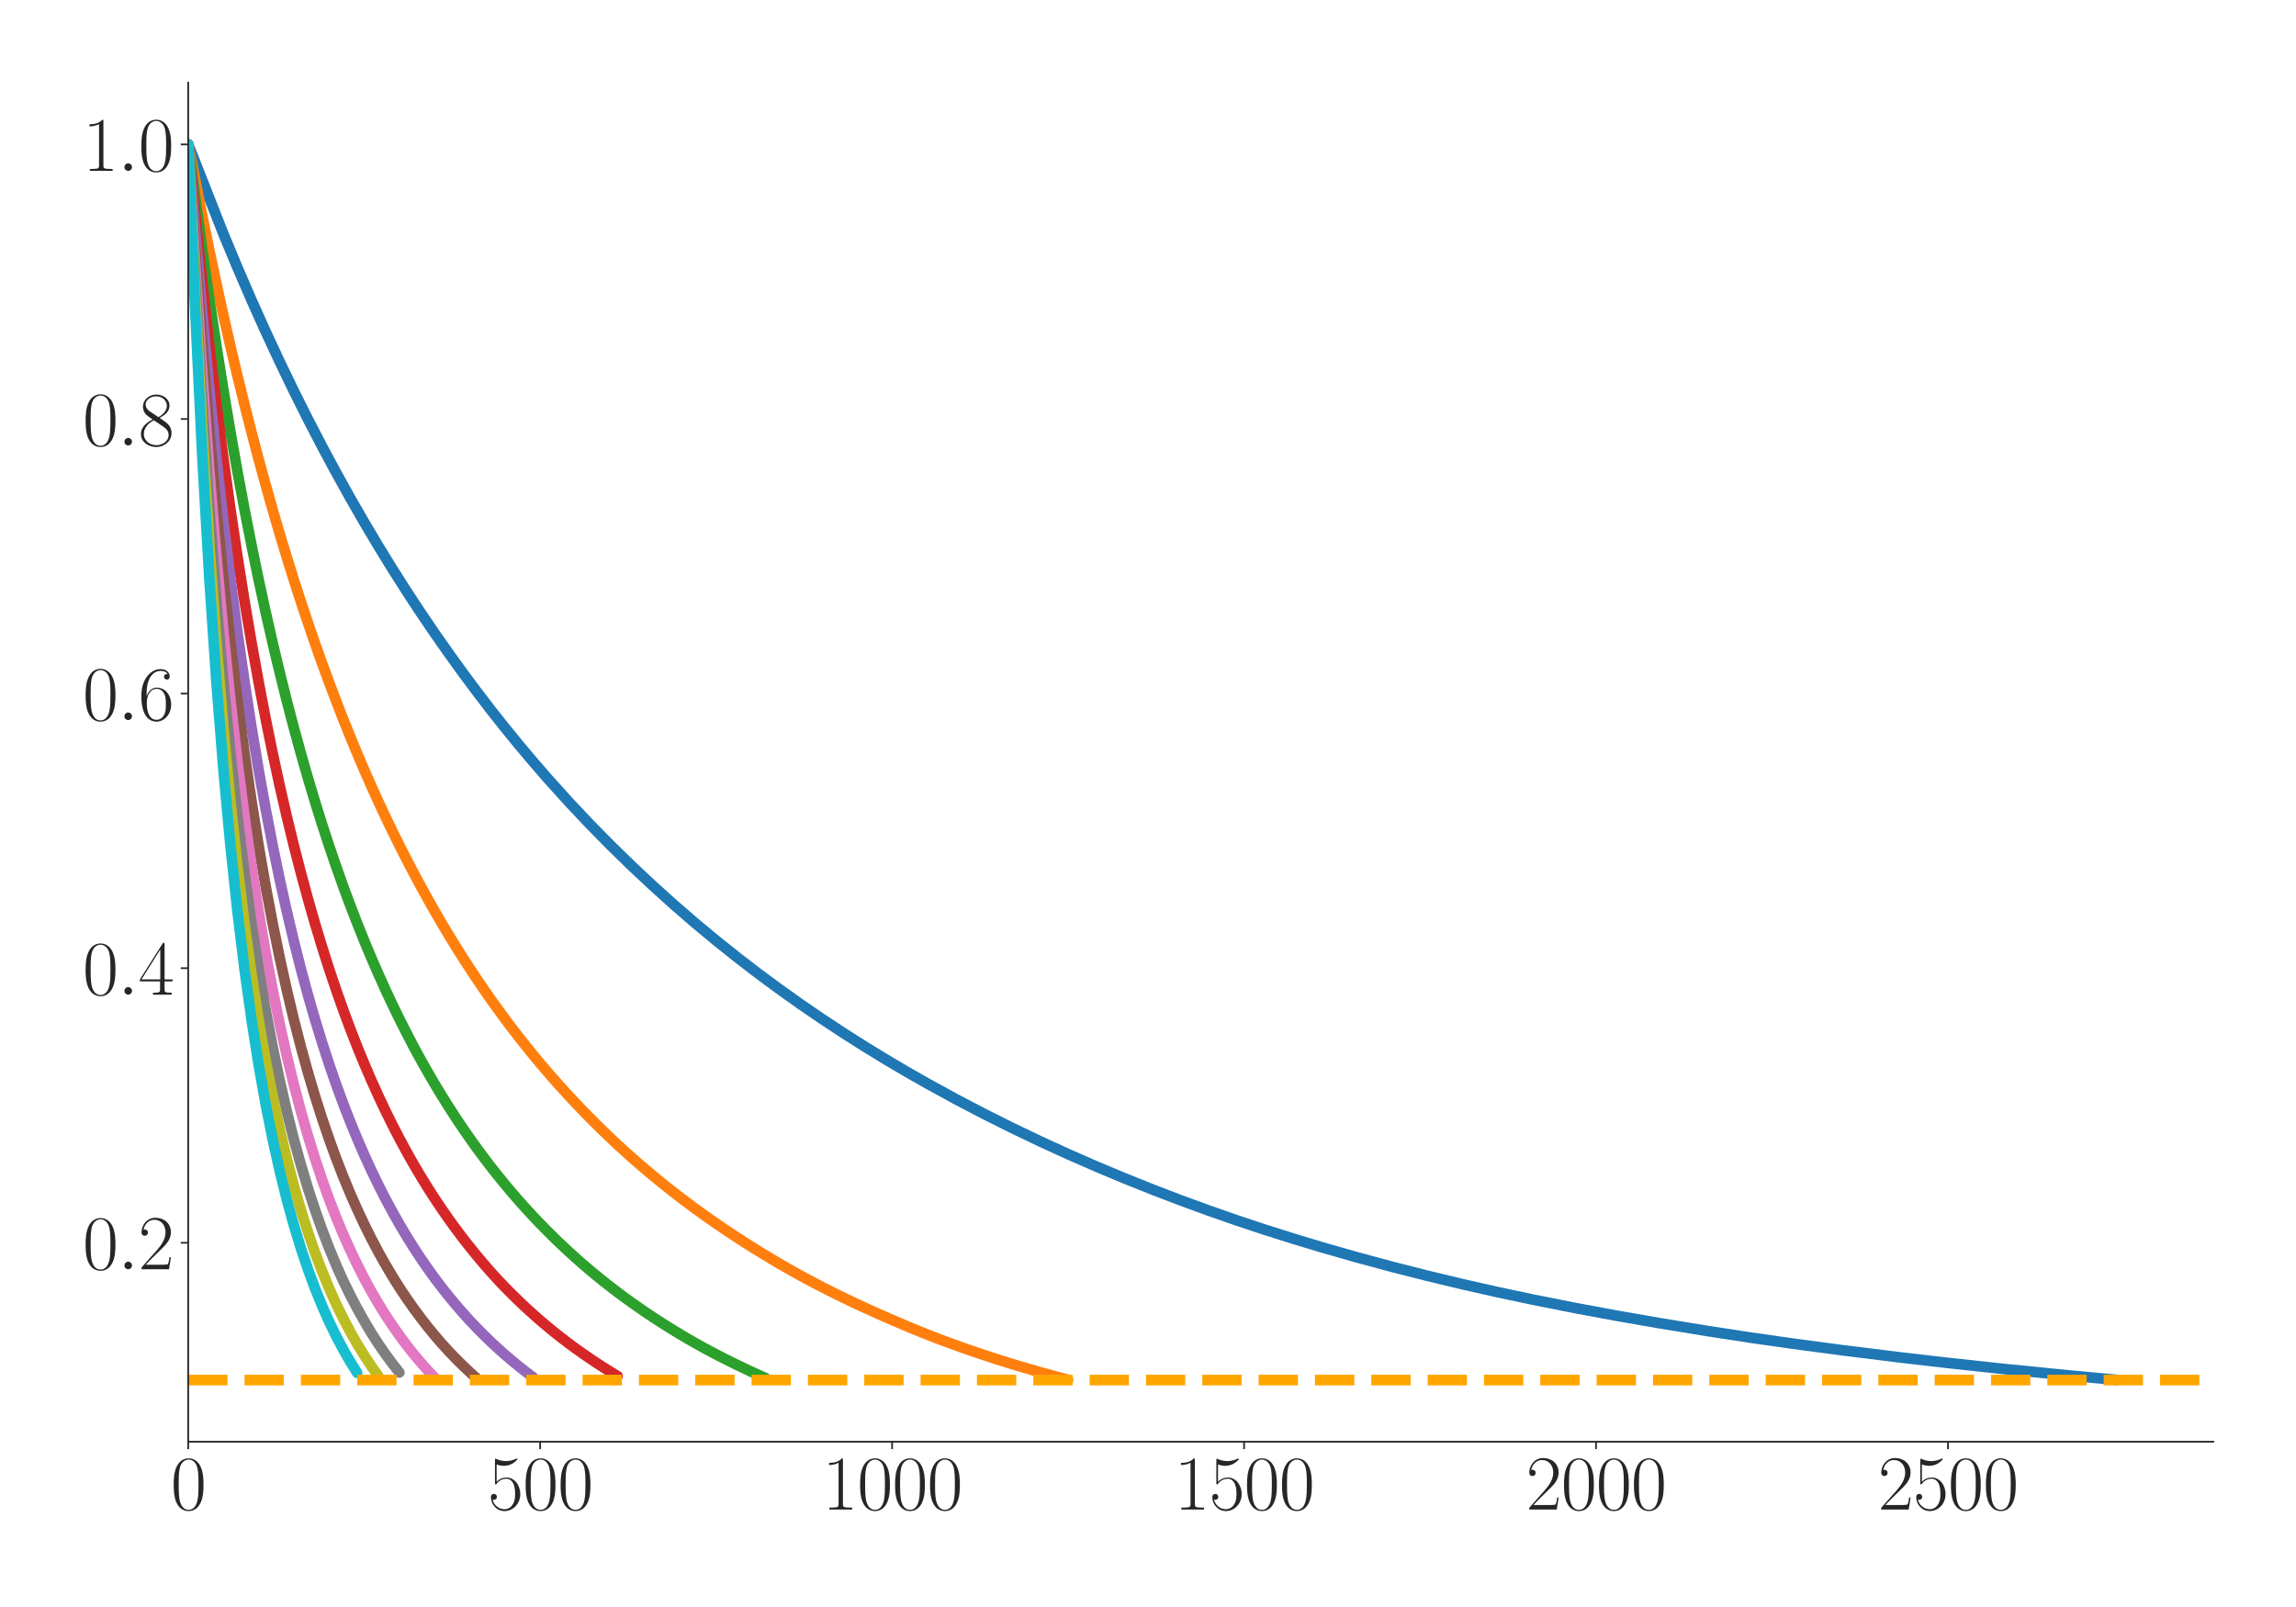 <?xml version="1.0" encoding="utf-8" standalone="no"?>
<!DOCTYPE svg PUBLIC "-//W3C//DTD SVG 1.1//EN"
  "http://www.w3.org/Graphics/SVG/1.1/DTD/svg11.dtd">
<svg xmlns:xlink="http://www.w3.org/1999/xlink" width="1080pt" height="756pt" viewBox="0 0 1080 756" xmlns="http://www.w3.org/2000/svg" version="1.1">
 <defs>
  <style type="text/css">*{stroke-linejoin: round; stroke-linecap: butt}</style>
 </defs>
 <g id="figure_1">
  <g id="patch_1">
   <path d="M 0 756 
L 1080 756 
L 1080 0 
L 0 0 
z
" style="fill: #ffffff"/>
  </g>
  <g id="axes_1">
   <g id="patch_2">
    <path d="M 88.532 678.237 
L 1041.12 678.237 
L 1041.12 38.88 
L 88.532 38.88 
z
" style="fill: #ffffff"/>
   </g>
   <g id="matplotlib.axis_1">
    <g id="xtick_1">
     <g id="line2d_1">
      <defs>
       <path id="maa359c58cb" d="M 0 0 
L 0 3.5 
" style="stroke: #262626; stroke-width: 0.8"/>
      </defs>
      <g>
       <use xlink:href="#maa359c58cb" x="88.532" y="678.237" style="fill: #262626; stroke: #262626; stroke-width: 0.8"/>
      </g>
     </g>
     <g id="text_1">
      <!-- $\mathdefault{0}$ -->
      <g style="fill: #262626" transform="translate(80.308 710.144) scale(0.36 -0.36)">
       <defs>
        <path id="CMR17-30" d="M 2688 2025 
C 2688 2416 2682 3080 2413 3591 
C 2176 4039 1798 4198 1466 4198 
C 1158 4198 768 4058 525 3597 
C 269 3118 243 2524 243 2025 
C 243 1661 250 1106 448 619 
C 723 -39 1216 -128 1466 -128 
C 1760 -128 2208 -7 2470 600 
C 2662 1042 2688 1559 2688 2025 
z
M 1466 -26 
C 1056 -26 813 325 723 812 
C 653 1188 653 1738 653 2096 
C 653 2588 653 2997 736 3387 
C 858 3929 1216 4096 1466 4096 
C 1728 4096 2067 3923 2189 3400 
C 2272 3036 2278 2607 2278 2096 
C 2278 1680 2278 1169 2202 792 
C 2067 95 1690 -26 1466 -26 
z
" transform="scale(0.016)"/>
       </defs>
       <use xlink:href="#CMR17-30" transform="scale(0.996)"/>
      </g>
     </g>
    </g>
    <g id="xtick_2">
     <g id="line2d_2">
      <g>
       <use xlink:href="#maa359c58cb" x="254.084" y="678.237" style="fill: #262626; stroke: #262626; stroke-width: 0.8"/>
      </g>
     </g>
     <g id="text_2">
      <!-- $\mathdefault{500}$ -->
      <g style="fill: #262626" transform="translate(229.412 710.144) scale(0.36 -0.36)">
       <defs>
        <path id="CMR17-35" d="M 730 3692 
C 794 3666 1056 3584 1325 3584 
C 1920 3584 2246 3911 2432 4100 
C 2432 4157 2432 4192 2394 4192 
C 2387 4192 2374 4192 2323 4163 
C 2099 4058 1837 3973 1517 3973 
C 1325 3973 1037 3999 723 4139 
C 653 4171 640 4171 634 4171 
C 602 4171 595 4164 595 4037 
L 595 2203 
C 595 2089 595 2057 659 2057 
C 691 2057 704 2070 736 2114 
C 941 2401 1222 2522 1542 2522 
C 1766 2522 2246 2382 2246 1289 
C 2246 1085 2246 715 2054 421 
C 1894 159 1645 25 1370 25 
C 947 25 518 320 403 814 
C 429 807 480 795 506 795 
C 589 795 749 840 749 1038 
C 749 1210 627 1280 506 1280 
C 358 1280 262 1190 262 1011 
C 262 454 704 -128 1382 -128 
C 2042 -128 2669 440 2669 1264 
C 2669 2030 2170 2624 1549 2624 
C 1222 2624 947 2503 730 2274 
L 730 3692 
z
" transform="scale(0.016)"/>
       </defs>
       <use xlink:href="#CMR17-35" transform="scale(0.996)"/>
       <use xlink:href="#CMR17-30" transform="translate(45.69 0) scale(0.996)"/>
       <use xlink:href="#CMR17-30" transform="translate(91.381 0) scale(0.996)"/>
      </g>
     </g>
    </g>
    <g id="xtick_3">
     <g id="line2d_3">
      <g>
       <use xlink:href="#maa359c58cb" x="419.637" y="678.237" style="fill: #262626; stroke: #262626; stroke-width: 0.8"/>
      </g>
     </g>
     <g id="text_3">
      <!-- $\mathdefault{1000}$ -->
      <g style="fill: #262626" transform="translate(386.74 710.144) scale(0.36 -0.36)">
       <defs>
        <path id="CMR17-31" d="M 1702 4058 
C 1702 4192 1696 4192 1606 4192 
C 1357 3916 979 3827 621 3827 
C 602 3827 570 3827 563 3808 
C 557 3795 557 3782 557 3648 
C 755 3648 1088 3686 1344 3839 
L 1344 461 
C 1344 236 1331 160 781 160 
L 589 160 
L 589 0 
C 896 0 1216 0 1523 0 
C 1830 0 2150 0 2458 0 
L 2458 160 
L 2266 160 
C 1715 160 1702 230 1702 458 
L 1702 4058 
z
" transform="scale(0.016)"/>
       </defs>
       <use xlink:href="#CMR17-31" transform="scale(0.996)"/>
       <use xlink:href="#CMR17-30" transform="translate(45.69 0) scale(0.996)"/>
       <use xlink:href="#CMR17-30" transform="translate(91.381 0) scale(0.996)"/>
       <use xlink:href="#CMR17-30" transform="translate(137.071 0) scale(0.996)"/>
      </g>
     </g>
    </g>
    <g id="xtick_4">
     <g id="line2d_4">
      <g>
       <use xlink:href="#maa359c58cb" x="585.189" y="678.237" style="fill: #262626; stroke: #262626; stroke-width: 0.8"/>
      </g>
     </g>
     <g id="text_4">
      <!-- $\mathdefault{1500}$ -->
      <g style="fill: #262626" transform="translate(552.292 710.144) scale(0.36 -0.36)">
       <use xlink:href="#CMR17-31" transform="scale(0.996)"/>
       <use xlink:href="#CMR17-35" transform="translate(45.69 0) scale(0.996)"/>
       <use xlink:href="#CMR17-30" transform="translate(91.381 0) scale(0.996)"/>
       <use xlink:href="#CMR17-30" transform="translate(137.071 0) scale(0.996)"/>
      </g>
     </g>
    </g>
    <g id="xtick_5">
     <g id="line2d_5">
      <g>
       <use xlink:href="#maa359c58cb" x="750.741" y="678.237" style="fill: #262626; stroke: #262626; stroke-width: 0.8"/>
      </g>
     </g>
     <g id="text_5">
      <!-- $\mathdefault{2000}$ -->
      <g style="fill: #262626" transform="translate(717.844 710.144) scale(0.36 -0.36)">
       <defs>
        <path id="CMR17-32" d="M 2669 989 
L 2554 989 
C 2490 536 2438 459 2413 420 
C 2381 369 1920 369 1830 369 
L 602 369 
C 832 619 1280 1072 1824 1597 
C 2214 1967 2669 2402 2669 3035 
C 2669 3790 2067 4224 1395 4224 
C 691 4224 262 3604 262 3030 
C 262 2780 448 2748 525 2748 
C 589 2748 781 2787 781 3010 
C 781 3207 614 3264 525 3264 
C 486 3264 448 3258 422 3245 
C 544 3790 915 4058 1306 4058 
C 1862 4058 2227 3617 2227 3035 
C 2227 2479 1901 2000 1536 1584 
L 262 146 
L 262 0 
L 2515 0 
L 2669 989 
z
" transform="scale(0.016)"/>
       </defs>
       <use xlink:href="#CMR17-32" transform="scale(0.996)"/>
       <use xlink:href="#CMR17-30" transform="translate(45.69 0) scale(0.996)"/>
       <use xlink:href="#CMR17-30" transform="translate(91.381 0) scale(0.996)"/>
       <use xlink:href="#CMR17-30" transform="translate(137.071 0) scale(0.996)"/>
      </g>
     </g>
    </g>
    <g id="xtick_6">
     <g id="line2d_6">
      <g>
       <use xlink:href="#maa359c58cb" x="916.294" y="678.237" style="fill: #262626; stroke: #262626; stroke-width: 0.8"/>
      </g>
     </g>
     <g id="text_6">
      <!-- $\mathdefault{2500}$ -->
      <g style="fill: #262626" transform="translate(883.396 710.144) scale(0.36 -0.36)">
       <use xlink:href="#CMR17-32" transform="scale(0.996)"/>
       <use xlink:href="#CMR17-35" transform="translate(45.69 0) scale(0.996)"/>
       <use xlink:href="#CMR17-30" transform="translate(91.381 0) scale(0.996)"/>
       <use xlink:href="#CMR17-30" transform="translate(137.071 0) scale(0.996)"/>
      </g>
     </g>
    </g>
   </g>
   <g id="matplotlib.axis_2">
    <g id="ytick_1">
     <g id="line2d_7">
      <defs>
       <path id="mfb6c4aced2" d="M 0 0 
L -3.5 0 
" style="stroke: #262626; stroke-width: 0.8"/>
      </defs>
      <g>
       <use xlink:href="#mfb6c4aced2" x="88.532" y="584.655" style="fill: #262626; stroke: #262626; stroke-width: 0.8"/>
      </g>
     </g>
     <g id="text_7">
      <!-- $\mathdefault{0.2}$ -->
      <g style="fill: #262626" transform="translate(38.88 597.109) scale(0.36 -0.36)">
       <defs>
        <path id="CMMI12-3a" d="M 1178 307 
C 1178 492 1024 619 870 619 
C 685 619 557 466 557 313 
C 557 128 710 0 864 0 
C 1050 0 1178 153 1178 307 
z
" transform="scale(0.016)"/>
       </defs>
       <use xlink:href="#CMR17-30" transform="scale(0.996)"/>
       <use xlink:href="#CMMI12-3a" transform="translate(45.69 0) scale(0.996)"/>
       <use xlink:href="#CMR17-32" transform="translate(72.788 0) scale(0.996)"/>
      </g>
     </g>
    </g>
    <g id="ytick_2">
     <g id="line2d_8">
      <g>
       <use xlink:href="#mfb6c4aced2" x="88.532" y="455.477" style="fill: #262626; stroke: #262626; stroke-width: 0.8"/>
      </g>
     </g>
     <g id="text_8">
      <!-- $\mathdefault{0.4}$ -->
      <g style="fill: #262626" transform="translate(38.88 467.93) scale(0.36 -0.36)">
       <defs>
        <path id="CMR17-34" d="M 2150 4122 
C 2150 4256 2144 4256 2029 4256 
L 128 1254 
L 128 1088 
L 1779 1088 
L 1779 457 
C 1779 224 1766 160 1318 160 
L 1197 160 
L 1197 0 
C 1402 0 1747 0 1965 0 
C 2182 0 2528 0 2733 0 
L 2733 160 
L 2611 160 
C 2163 160 2150 224 2150 457 
L 2150 1088 
L 2803 1088 
L 2803 1254 
L 2150 1254 
L 2150 4122 
z
M 1798 3703 
L 1798 1254 
L 256 1254 
L 1798 3703 
z
" transform="scale(0.016)"/>
       </defs>
       <use xlink:href="#CMR17-30" transform="scale(0.996)"/>
       <use xlink:href="#CMMI12-3a" transform="translate(45.69 0) scale(0.996)"/>
       <use xlink:href="#CMR17-34" transform="translate(72.788 0) scale(0.996)"/>
      </g>
     </g>
    </g>
    <g id="ytick_3">
     <g id="line2d_9">
      <g>
       <use xlink:href="#mfb6c4aced2" x="88.532" y="326.298" style="fill: #262626; stroke: #262626; stroke-width: 0.8"/>
      </g>
     </g>
     <g id="text_9">
      <!-- $\mathdefault{0.6}$ -->
      <g style="fill: #262626" transform="translate(38.88 338.752) scale(0.36 -0.36)">
       <defs>
        <path id="CMR17-36" d="M 678 2176 
C 678 3690 1395 4032 1811 4032 
C 1946 4032 2272 4009 2400 3776 
C 2298 3776 2106 3776 2106 3553 
C 2106 3381 2246 3323 2336 3323 
C 2394 3323 2566 3348 2566 3560 
C 2566 3954 2246 4179 1805 4179 
C 1043 4179 243 3390 243 1984 
C 243 253 966 -128 1478 -128 
C 2099 -128 2688 427 2688 1283 
C 2688 2081 2170 2662 1517 2662 
C 1126 2662 838 2407 678 1960 
L 678 2176 
z
M 1478 25 
C 691 25 691 1200 691 1436 
C 691 1896 909 2560 1504 2560 
C 1613 2560 1926 2560 2138 2120 
C 2253 1870 2253 1609 2253 1289 
C 2253 944 2253 690 2118 434 
C 1978 171 1773 25 1478 25 
z
" transform="scale(0.016)"/>
       </defs>
       <use xlink:href="#CMR17-30" transform="scale(0.996)"/>
       <use xlink:href="#CMMI12-3a" transform="translate(45.69 0) scale(0.996)"/>
       <use xlink:href="#CMR17-36" transform="translate(72.788 0) scale(0.996)"/>
      </g>
     </g>
    </g>
    <g id="ytick_4">
     <g id="line2d_10">
      <g>
       <use xlink:href="#mfb6c4aced2" x="88.532" y="197.12" style="fill: #262626; stroke: #262626; stroke-width: 0.8"/>
      </g>
     </g>
     <g id="text_10">
      <!-- $\mathdefault{0.8}$ -->
      <g style="fill: #262626" transform="translate(38.88 209.573) scale(0.36 -0.36)">
       <defs>
        <path id="CMR17-38" d="M 1741 2264 
C 2144 2467 2554 2773 2554 3263 
C 2554 3841 1990 4179 1472 4179 
C 890 4179 378 3759 378 3180 
C 378 3021 416 2747 666 2505 
C 730 2442 998 2251 1171 2130 
C 883 1983 211 1634 211 934 
C 211 279 838 -128 1459 -128 
C 2144 -128 2720 362 2720 1010 
C 2720 1590 2330 1857 2074 2029 
L 1741 2264 
z
M 902 2822 
C 851 2854 595 3051 595 3351 
C 595 3739 998 4032 1459 4032 
C 1965 4032 2336 3676 2336 3262 
C 2336 2669 1670 2331 1638 2331 
C 1632 2331 1626 2331 1574 2370 
L 902 2822 
z
M 2080 1519 
C 2176 1449 2483 1240 2483 851 
C 2483 381 2010 25 1472 25 
C 890 25 448 438 448 940 
C 448 1443 838 1862 1280 2060 
L 2080 1519 
z
" transform="scale(0.016)"/>
       </defs>
       <use xlink:href="#CMR17-30" transform="scale(0.996)"/>
       <use xlink:href="#CMMI12-3a" transform="translate(45.69 0) scale(0.996)"/>
       <use xlink:href="#CMR17-38" transform="translate(72.788 0) scale(0.996)"/>
      </g>
     </g>
    </g>
    <g id="ytick_5">
     <g id="line2d_11">
      <g>
       <use xlink:href="#mfb6c4aced2" x="88.532" y="67.942" style="fill: #262626; stroke: #262626; stroke-width: 0.8"/>
      </g>
     </g>
     <g id="text_11">
      <!-- $\mathdefault{1.0}$ -->
      <g style="fill: #262626" transform="translate(38.88 80.395) scale(0.36 -0.36)">
       <use xlink:href="#CMR17-31" transform="scale(0.996)"/>
       <use xlink:href="#CMMI12-3a" transform="translate(45.69 0) scale(0.996)"/>
       <use xlink:href="#CMR17-30" transform="translate(72.788 0) scale(0.996)"/>
      </g>
     </g>
    </g>
   </g>
   <g id="line2d_12">
    <path d="M 88.532 67.942 
L 105.087 110.041 
L 111.709 125.932 
L 118.332 141.24 
L 124.954 155.987 
L 131.576 170.206 
L 138.198 183.919 
L 144.82 197.147 
L 151.442 209.925 
L 158.064 222.253 
L 164.686 234.169 
L 171.308 245.686 
L 177.93 256.825 
L 184.552 267.597 
L 191.175 278.01 
L 197.797 288.087 
L 204.419 297.841 
L 211.041 307.296 
L 217.663 316.465 
L 224.285 325.367 
L 230.907 334.007 
L 237.529 342.37 
L 244.151 350.479 
L 250.773 358.346 
L 257.395 365.978 
L 267.329 377.007 
L 277.262 387.562 
L 287.195 397.669 
L 297.128 407.361 
L 307.061 416.667 
L 316.994 425.619 
L 326.927 434.232 
L 336.861 442.479 
L 346.794 450.411 
L 356.727 458.046 
L 366.66 465.384 
L 376.593 472.449 
L 386.526 479.257 
L 396.459 485.807 
L 406.393 492.119 
L 416.326 498.205 
L 426.259 504.073 
L 436.192 509.736 
L 449.436 516.989 
L 462.68 523.919 
L 475.924 530.552 
L 489.169 536.895 
L 502.413 542.961 
L 515.657 548.761 
L 528.901 554.312 
L 542.145 559.62 
L 555.39 564.691 
L 568.634 569.534 
L 581.878 574.153 
L 595.122 578.55 
L 608.366 582.738 
L 621.61 586.736 
L 638.166 591.472 
L 654.721 595.935 
L 671.276 600.146 
L 687.831 604.125 
L 704.387 607.864 
L 720.942 611.377 
L 740.808 615.323 
L 760.674 619.011 
L 780.541 622.466 
L 803.718 626.254 
L 823.584 629.295 
L 843.451 632.128 
L 866.628 635.212 
L 893.116 638.506 
L 916.294 641.189 
L 942.782 644.045 
L 972.581 647.019 
L 995.759 649.176 
L 995.759 649.176 
" clip-path="url(#p2ebeb66cd3)" style="fill: none; stroke: #1f77b4; stroke-width: 5; stroke-linecap: round"/>
   </g>
   <g id="line2d_13">
    <path d="M 88.532 67.942 
L 91.843 84.688 
L 95.154 101.541 
L 98.465 117.759 
L 101.776 133.381 
L 105.087 148.422 
L 108.398 162.93 
L 111.709 176.905 
L 115.02 190.4 
L 118.332 203.413 
L 121.643 215.984 
L 124.954 228.116 
L 128.265 239.845 
L 131.576 251.184 
L 134.887 262.152 
L 138.198 272.753 
L 141.509 283.007 
L 144.82 292.931 
L 148.131 302.543 
L 151.442 311.862 
L 154.753 320.903 
L 158.064 329.684 
L 161.375 338.192 
L 164.686 346.434 
L 167.997 354.428 
L 171.308 362.183 
L 174.619 369.707 
L 177.93 377.011 
L 181.241 384.103 
L 184.552 390.993 
L 187.864 397.687 
L 191.175 404.197 
L 194.486 410.531 
L 197.797 416.698 
L 201.108 422.707 
L 204.419 428.566 
L 207.73 434.273 
L 211.041 439.81 
L 214.352 445.204 
L 217.663 450.461 
L 220.974 455.587 
L 224.285 460.578 
L 227.596 465.441 
L 230.907 470.182 
L 234.218 474.808 
L 237.529 479.319 
L 240.84 483.715 
L 244.151 488.003 
L 247.462 492.186 
L 250.773 496.27 
L 254.084 500.255 
L 257.395 504.144 
L 260.707 507.943 
L 264.018 511.655 
L 267.329 515.282 
L 270.64 518.826 
L 273.951 522.291 
L 277.262 525.681 
L 280.573 528.999 
L 283.884 532.243 
L 287.195 535.415 
L 290.506 538.517 
L 293.817 541.551 
L 297.128 544.517 
L 300.439 547.417 
L 303.75 550.254 
L 307.061 553.034 
L 310.372 555.755 
L 313.683 558.418 
L 316.994 561.026 
L 320.305 563.578 
L 323.616 566.077 
L 326.927 568.527 
L 330.238 570.927 
L 333.55 573.28 
L 336.861 575.586 
L 340.172 577.847 
L 343.483 580.066 
L 346.794 582.242 
L 350.105 584.378 
L 353.416 586.475 
L 356.727 588.535 
L 360.038 590.559 
L 363.349 592.547 
L 366.66 594.502 
L 369.971 596.412 
L 373.282 598.285 
L 376.593 600.119 
L 379.904 601.914 
L 383.215 603.67 
L 386.526 605.386 
L 389.837 607.072 
L 393.148 608.728 
L 396.459 610.351 
L 399.77 611.943 
L 403.081 613.505 
L 406.393 615.036 
L 409.704 616.542 
L 413.015 618.029 
L 416.326 619.493 
L 419.637 620.937 
L 422.948 622.361 
L 426.259 623.768 
L 429.57 625.158 
L 432.881 626.506 
L 436.192 627.824 
L 439.503 629.113 
L 442.814 630.375 
L 446.125 631.608 
L 449.436 632.813 
L 452.747 633.994 
L 456.058 635.155 
L 459.369 636.292 
L 462.68 637.406 
L 465.991 638.496 
L 469.302 639.563 
L 472.613 640.609 
L 475.924 641.633 
L 479.236 642.635 
L 482.547 643.617 
L 485.858 644.578 
L 489.169 645.52 
L 492.48 646.441 
L 495.791 647.344 
L 499.102 648.228 
L 502.413 649.094 
" clip-path="url(#p2ebeb66cd3)" style="fill: none; stroke: #ff7f0e; stroke-width: 5; stroke-linecap: round"/>
   </g>
   <g id="line2d_14">
    <path d="M 88.532 67.942 
L 91.843 92.853 
L 95.154 117.459 
L 98.465 140.704 
L 101.776 162.688 
L 105.087 183.503 
L 108.398 203.23 
L 111.709 221.945 
L 115.02 239.706 
L 118.332 256.585 
L 121.643 272.653 
L 124.954 287.954 
L 128.265 302.522 
L 131.576 316.409 
L 134.887 329.655 
L 138.198 342.306 
L 141.509 354.393 
L 144.82 365.958 
L 148.131 377.021 
L 151.442 387.613 
L 154.753 397.759 
L 158.064 407.476 
L 161.375 416.793 
L 164.686 425.73 
L 167.997 434.312 
L 171.308 442.559 
L 174.619 450.495 
L 177.93 458.128 
L 181.241 465.47 
L 184.552 472.538 
L 187.864 479.344 
L 191.175 485.9 
L 194.486 492.223 
L 197.797 498.32 
L 201.108 504.2 
L 204.419 509.878 
L 207.73 515.361 
L 211.041 520.654 
L 214.352 525.769 
L 217.663 530.714 
L 220.974 535.493 
L 224.285 540.117 
L 227.596 544.592 
L 230.907 548.923 
L 234.218 553.116 
L 237.529 557.177 
L 240.84 561.112 
L 244.151 564.926 
L 247.462 568.625 
L 250.773 572.213 
L 254.084 575.694 
L 257.395 579.073 
L 260.707 582.353 
L 264.018 585.537 
L 267.329 588.63 
L 270.64 591.633 
L 273.951 594.55 
L 277.262 597.382 
L 280.573 600.138 
L 283.884 602.816 
L 287.195 605.42 
L 290.506 607.95 
L 293.817 610.41 
L 297.128 612.8 
L 300.439 615.13 
L 303.75 617.402 
L 307.061 619.615 
L 310.372 621.773 
L 313.683 623.879 
L 316.994 625.933 
L 320.305 627.934 
L 323.616 629.881 
L 326.927 631.777 
L 330.238 633.623 
L 333.55 635.42 
L 336.861 637.168 
L 340.172 638.871 
L 343.483 640.537 
L 346.794 642.162 
L 350.105 643.748 
L 353.416 645.296 
L 356.727 646.808 
L 360.038 648.282 
" clip-path="url(#p2ebeb66cd3)" style="fill: none; stroke: #2ca02c; stroke-width: 5; stroke-linecap: round"/>
   </g>
   <g id="line2d_15">
    <path d="M 88.532 67.942 
L 91.843 100.882 
L 95.154 132.821 
L 98.465 162.459 
L 101.776 190.008 
L 105.087 215.662 
L 108.398 239.582 
L 111.709 261.939 
L 115.02 282.847 
L 118.332 302.422 
L 121.643 320.81 
L 124.954 338.131 
L 128.265 354.398 
L 131.576 369.705 
L 134.887 384.125 
L 138.198 397.73 
L 141.509 410.589 
L 144.82 422.773 
L 148.131 434.353 
L 151.442 445.297 
L 154.753 455.687 
L 158.064 465.554 
L 161.375 474.927 
L 164.686 483.845 
L 167.997 492.323 
L 171.308 500.398 
L 174.619 508.092 
L 177.93 515.435 
L 181.241 522.447 
L 184.552 529.154 
L 187.864 535.573 
L 191.175 541.712 
L 194.486 547.583 
L 197.797 553.2 
L 201.108 558.587 
L 204.419 563.749 
L 207.73 568.699 
L 211.041 573.452 
L 214.352 578.019 
L 217.663 582.41 
L 220.974 586.64 
L 224.285 590.718 
L 227.596 594.656 
L 230.907 598.446 
L 234.218 602.082 
L 237.529 605.565 
L 240.84 608.907 
L 244.151 612.138 
L 247.462 615.255 
L 250.773 618.269 
L 254.084 621.174 
L 257.395 623.984 
L 260.707 626.705 
L 264.018 629.325 
L 267.329 631.853 
L 270.64 634.293 
L 273.951 636.654 
L 277.262 638.941 
L 280.573 641.157 
L 283.884 643.304 
L 287.195 645.381 
L 290.506 647.394 
" clip-path="url(#p2ebeb66cd3)" style="fill: none; stroke: #d62728; stroke-width: 5; stroke-linecap: round"/>
   </g>
   <g id="line2d_16">
    <path d="M 88.532 67.942 
L 91.843 108.78 
L 95.154 147.655 
L 98.465 183.092 
L 101.776 215.488 
L 105.087 245.18 
L 108.398 272.474 
L 111.709 297.6 
L 115.02 320.788 
L 118.332 342.249 
L 121.643 362.143 
L 124.954 380.607 
L 128.265 397.776 
L 131.576 413.77 
L 134.887 428.697 
L 138.198 442.658 
L 141.509 455.72 
L 144.82 467.964 
L 148.131 479.455 
L 151.442 490.263 
L 154.753 500.439 
L 158.064 510.026 
L 161.375 519.059 
L 164.686 527.58 
L 167.997 535.629 
L 171.308 543.248 
L 174.619 550.479 
L 177.93 557.339 
L 181.241 563.836 
L 184.552 570.006 
L 187.864 575.869 
L 191.175 581.441 
L 194.486 586.747 
L 197.797 591.798 
L 201.108 596.612 
L 204.419 601.207 
L 207.73 605.587 
L 211.041 609.77 
L 214.352 613.766 
L 217.663 617.584 
L 220.974 621.237 
L 224.285 624.731 
L 227.596 628.077 
L 230.907 631.284 
L 234.218 634.356 
L 237.529 637.302 
L 240.84 640.126 
L 244.151 642.836 
L 247.462 645.435 
L 250.773 647.934 
" clip-path="url(#p2ebeb66cd3)" style="fill: none; stroke: #9467bd; stroke-width: 5; stroke-linecap: round"/>
   </g>
   <g id="line2d_17">
    <path d="M 88.532 67.942 
L 91.843 116.547 
L 95.154 161.986 
L 98.465 202.695 
L 101.776 239.312 
L 105.087 272.367 
L 108.398 302.335 
L 111.709 329.547 
L 115.02 354.349 
L 118.332 377.031 
L 121.643 397.815 
L 124.954 416.888 
L 128.265 434.438 
L 131.576 450.644 
L 134.887 465.641 
L 138.198 479.533 
L 141.509 492.426 
L 144.82 504.416 
L 148.131 515.587 
L 151.442 526.002 
L 154.753 535.734 
L 158.064 544.837 
L 161.375 553.365 
L 164.686 561.363 
L 167.997 568.878 
L 171.308 575.947 
L 174.619 582.605 
L 177.93 588.882 
L 181.241 594.803 
L 184.552 600.39 
L 187.864 605.671 
L 191.175 610.662 
L 194.486 615.378 
L 197.797 619.859 
L 201.108 624.117 
L 204.419 628.171 
L 207.73 632.012 
L 211.041 635.656 
L 214.352 639.104 
L 217.663 642.391 
L 220.974 645.522 
L 224.285 648.505 
" clip-path="url(#p2ebeb66cd3)" style="fill: none; stroke: #8c564b; stroke-width: 5; stroke-linecap: round"/>
   </g>
   <g id="line2d_18">
    <path d="M 88.532 67.942 
L 91.843 124.188 
L 95.154 175.835 
L 98.465 221.327 
L 101.776 261.611 
L 105.087 297.45 
L 108.398 329.52 
L 111.709 358.251 
L 115.02 384.114 
L 118.332 407.552 
L 121.643 428.786 
L 124.954 448.104 
L 128.265 465.726 
L 131.576 481.831 
L 134.887 496.593 
L 138.198 510.169 
L 141.509 522.681 
L 144.82 534.225 
L 148.131 544.896 
L 151.442 554.801 
L 154.753 564.013 
L 158.064 572.582 
L 161.375 580.535 
L 164.686 587.915 
L 167.997 594.845 
L 171.308 601.373 
L 174.619 607.474 
L 177.93 613.168 
L 181.241 618.491 
L 184.552 623.499 
L 187.864 628.238 
L 191.175 632.702 
L 194.486 636.901 
L 197.797 640.848 
L 201.108 644.57 
L 204.419 648.092 
" clip-path="url(#p2ebeb66cd3)" style="fill: none; stroke: #e377c2; stroke-width: 5; stroke-linecap: round"/>
   </g>
   <g id="line2d_19">
    <path d="M 88.532 67.942 
L 91.843 131.706 
L 95.154 189.222 
L 98.465 239.052 
L 101.776 282.507 
L 105.087 320.642 
L 108.398 354.343 
L 111.709 384.154 
L 115.02 410.691 
L 118.332 434.523 
L 121.643 455.908 
L 124.954 475.181 
L 128.265 492.595 
L 131.576 508.38 
L 134.887 522.754 
L 138.198 535.897 
L 141.509 547.906 
L 144.82 558.915 
L 148.131 569.025 
L 151.442 578.351 
L 154.753 586.992 
L 158.064 595.022 
L 161.375 602.409 
L 164.686 609.204 
L 167.997 615.505 
L 171.308 621.442 
L 174.619 627.016 
L 177.93 632.156 
L 181.241 636.965 
L 184.552 641.463 
L 187.864 645.676 
" clip-path="url(#p2ebeb66cd3)" style="fill: none; stroke: #7f7f7f; stroke-width: 5; stroke-linecap: round"/>
   </g>
   <g id="line2d_20">
    <path d="M 88.532 67.942 
L 91.843 139.092 
L 95.154 202.167 
L 98.465 255.927 
L 101.776 302.146 
L 105.087 342.163 
L 108.398 377.037 
L 111.709 407.616 
L 115.02 434.572 
L 118.332 458.472 
L 121.643 479.743 
L 124.954 498.727 
L 128.265 515.836 
L 131.576 531.175 
L 134.887 545.096 
L 138.198 557.675 
L 141.509 569.166 
L 144.82 579.603 
L 148.131 589.159 
L 151.442 597.906 
L 154.753 605.929 
L 158.064 613.316 
L 161.375 620.125 
L 164.686 626.418 
L 167.997 632.228 
L 171.308 637.611 
L 174.619 642.614 
L 177.93 647.253 
" clip-path="url(#p2ebeb66cd3)" style="fill: none; stroke: #bcbd22; stroke-width: 5; stroke-linecap: round"/>
   </g>
   <g id="line2d_21">
    <path d="M 88.532 67.942 
L 91.843 146.365 
L 95.154 214.678 
L 98.465 272.004 
L 101.776 320.568 
L 105.087 362.099 
L 108.398 397.874 
L 111.709 428.892 
L 115.02 455.988 
L 118.332 479.775 
L 121.643 500.794 
L 124.954 519.445 
L 128.265 536.035 
L 131.576 550.889 
L 134.887 564.257 
L 138.198 576.294 
L 141.509 587.17 
L 144.82 597.034 
L 148.131 606.005 
L 151.442 614.179 
L 154.753 621.643 
L 158.064 628.477 
L 161.375 634.747 
L 164.686 640.509 
L 167.997 645.81 
" clip-path="url(#p2ebeb66cd3)" style="fill: none; stroke: #17becf; stroke-width: 5; stroke-linecap: round"/>
   </g>
   <g id="line2d_22">
    <path d="M 88.532 649.245 
L 1041.12 649.245 
" clip-path="url(#p2ebeb66cd3)" style="fill: none; stroke-dasharray: 18.5,8; stroke-dashoffset: 0; stroke: #ffa500; stroke-width: 5"/>
   </g>
   <g id="patch_3">
    <path d="M 88.532 678.237 
L 88.532 38.88 
" style="fill: none; stroke: #262626; stroke-width: 0.8; stroke-linejoin: miter; stroke-linecap: square"/>
   </g>
   <g id="patch_4">
    <path d="M 88.532 678.237 
L 1041.12 678.237 
" style="fill: none; stroke: #262626; stroke-width: 0.8; stroke-linejoin: miter; stroke-linecap: square"/>
   </g>
  </g>
 </g>
 <defs>
  <clipPath id="p2ebeb66cd3">
   <rect x="88.532" y="38.88" width="952.588" height="639.357"/>
  </clipPath>
 </defs>
</svg>
